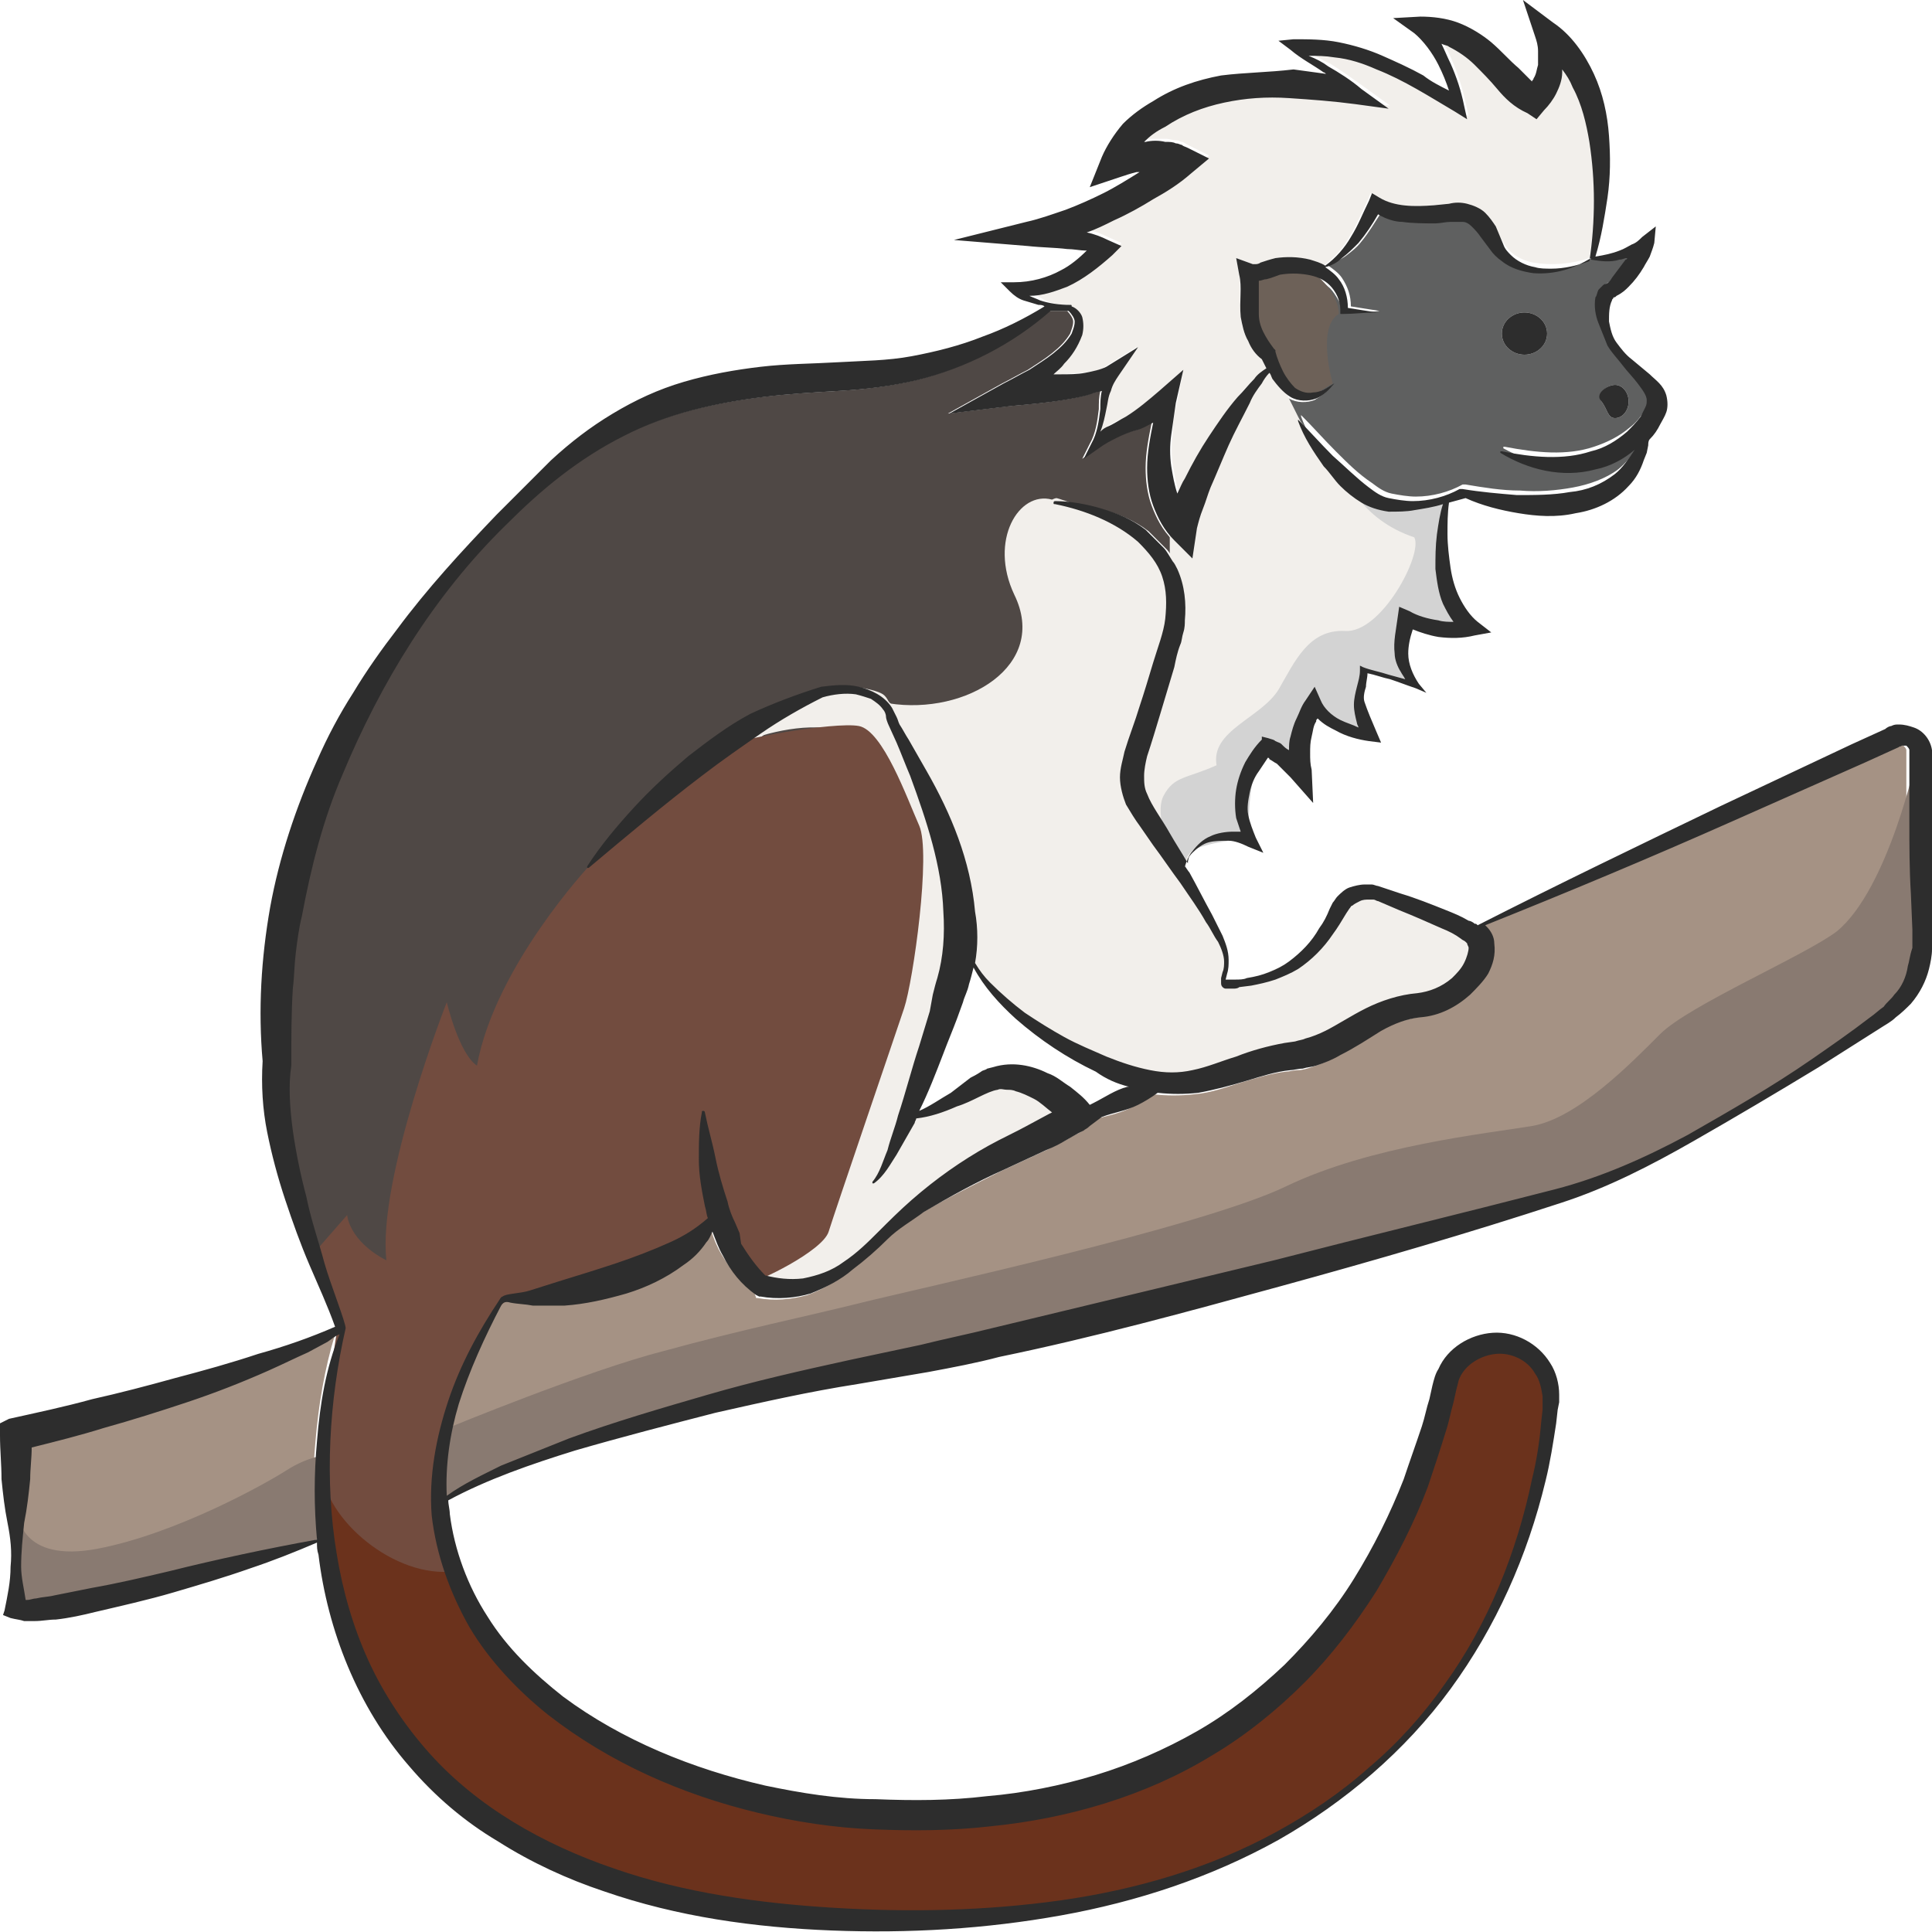 <?xml version="1.0" encoding="utf-8"?>
<!-- Generator: Adobe Illustrator 23.0.0, SVG Export Plug-In . SVG Version: 6.00 Build 0)  -->
<svg version="1.1" id="Layer_1" xmlns="http://www.w3.org/2000/svg" xmlns:xlink="http://www.w3.org/1999/xlink" x="0px" y="0px"
	 viewBox="0 0 128 128" style="enable-background:new 0 0 128 128;" xml:space="preserve">
<style type="text/css">
	.st0{fill:#4F4845;}
	.st1{fill:#A59284;}
	.st2{fill:#D3B48C;}
	.st3{fill:#F2EFEB;}
	.st4{fill:#5F6060;}
	.st5{fill:#2D2D2D;}
	.st6{fill:#6D6158;}
	.st7{fill:#6B321C;}
	.st8{fill:#724C3F;}
	.st9{fill:#897A71;}
	.st10{fill:#D3D3D3;}
</style>
<g>
	<path class="st0" d="M102.1,92.9l0,0.5l-0.1,0.9c-0.1,1.2-0.3,2.5-0.6,3.7c-1,4.8-2.9,9.6-5.8,13.6c-1.4,2-3.1,3.9-5,5.5
		c-1.9,1.7-4,3.1-6.2,4.3c-4.4,2.4-9.3,3.8-14.2,4.5c-5,0.7-10,0.8-15,0.5c-5-0.3-10-1-14.6-2.6c-4.7-1.6-9.1-4.1-12.3-7.7
		c-1.6-1.8-3-3.9-4-6.1c-1-2.2-1.7-4.6-2.1-7.1c-0.8-4.8-0.5-10.1,0.6-14.9c0-0.4-1-2.9-1.4-4.3c-0.4-1.5-0.9-2.9-1.2-4.4
		c-0.4-1.5-0.7-3-0.9-4.4c-0.2-1.5-0.3-3-0.1-4.3l0-0.1v-0.1c0-1.6,0-3.3,0.1-4.9c0.1-0.8,0.1-1.6,0.2-2.4c0.1-0.8,0.2-1.6,0.4-2.4
		c0.6-3.2,1.4-6.4,2.7-9.4c2.5-6,6-11.8,10.8-16.5c1.2-1.2,2.4-2.3,3.7-3.3c1.3-1,2.7-1.9,4.1-2.6c2.9-1.5,6.1-2.2,9.3-2.6
		c1.6-0.2,3.3-0.3,5-0.4c1.7-0.1,3.4-0.3,5.1-0.7c3.3-0.8,6.4-2.4,8.9-4.6c0.4,0,0.8,0,1.2,0c0.2,0.2,0.4,0.5,0.4,0.7
		c0,0.3-0.1,0.5-0.2,0.8c-0.3,0.5-0.7,0.9-1.2,1.3c-0.5,0.4-1,0.7-1.6,1.1c-0.6,0.3-1.1,0.6-1.7,0.9l-3.6,2l4.1-0.5
		c1.1-0.1,2.3-0.2,3.5-0.4c0.6-0.1,1.2-0.2,1.8-0.4c0.2-0.1,0.4-0.1,0.7-0.2c-0.1,0.4-0.1,0.8-0.1,1.2c-0.1,0.8-0.2,1.6-0.6,2.3
		l-0.5,1l1-0.7c0.4-0.3,0.8-0.5,1.2-0.7c0.4-0.2,0.9-0.4,1.3-0.5c0.4-0.1,0.7-0.3,1.1-0.5c-0.2,1-0.4,2-0.4,3c0,0.8,0.1,1.7,0.4,2.5
		c0.3,0.8,0.7,1.6,1.4,2.3l0.2,0.2c0,0.4,0,0.9,0,1.3c-0.2-0.3-0.4-0.7-0.6-0.9c-0.4-0.4-0.8-0.8-1.2-1.2c-0.9-0.7-1.9-1.1-2.9-1.4
		c-1-0.3-2.1-0.5-3.1-0.5c0,0-0.1,0-0.1,0.1c0,0.1,0,0.1,0.1,0.1h0c2,0.4,4,1.2,5.5,2.5c0.7,0.7,1.3,1.4,1.6,2.3
		c0.3,0.9,0.3,1.8,0.2,2.8c-0.1,0.9-0.5,1.9-0.8,2.9c-0.3,1-0.6,2-0.9,2.9c-0.3,1-0.7,2-1,3c-0.1,0.5-0.3,1.1-0.3,1.7
		c0,0.6,0.2,1.3,0.4,1.8c0.3,0.5,0.6,1,0.9,1.4l0.9,1.3c0.6,0.8,1.2,1.7,1.8,2.5c0.6,0.9,1.2,1.7,1.7,2.6c0.3,0.4,0.5,0.9,0.8,1.3
		c0.2,0.4,0.4,0.9,0.4,1.3c0,0.2,0,0.5-0.1,0.7l-0.1,0.4c0,0.1,0,0.1,0,0.3c0,0.1,0,0.2,0.1,0.3c0.1,0.1,0.2,0.1,0.2,0.1
		c0.2,0,0.4,0,0.5,0c0.1,0,0.3,0,0.4-0.1l0.8-0.1c0.5-0.1,1-0.2,1.6-0.4c0.5-0.2,1-0.4,1.5-0.7c0.9-0.6,1.7-1.4,2.3-2.3
		c0.3-0.4,0.6-0.9,0.9-1.4l0.2-0.3c0.1-0.1,0.1-0.2,0.2-0.2c0.1-0.1,0.3-0.2,0.5-0.3c0.2-0.1,0.4-0.1,0.6-0.1c0.1,0,0.2,0,0.3,0
		c0.1,0,0.2,0.1,0.3,0.1l1.4,0.6c1,0.4,1.9,0.8,2.8,1.2c0.5,0.2,0.9,0.4,1.3,0.7c0.1,0.1,0.2,0.1,0.3,0.2c0.1,0.1,0.1,0.1,0.1,0.1
		c0,0.1,0.1,0.2,0.1,0.3c0,0.2-0.1,0.6-0.3,1c-0.2,0.4-0.5,0.7-0.8,1c-0.7,0.6-1.5,0.9-2.3,1c-1.2,0.1-2.4,0.5-3.4,1
		c-1,0.5-1.9,1.1-2.7,1.5c-0.4,0.2-0.9,0.4-1.3,0.5c-0.2,0.1-0.4,0.1-0.7,0.2l-0.7,0.1c-1.1,0.2-2.2,0.5-3.2,0.9
		c-1,0.3-1.9,0.7-2.9,0.9c-0.9,0.2-1.8,0.2-2.8,0c-1-0.2-1.9-0.5-2.9-0.9c-0.9-0.4-1.9-0.8-2.8-1.3c-0.9-0.5-1.7-1-2.6-1.6
		c-0.8-0.6-1.6-1.3-2.3-2c-0.4-0.4-0.7-0.8-1-1.3c0.2-1.1,0.2-2.3,0-3.4c-0.3-3.4-1.6-6.5-3.2-9.3c-0.4-0.7-0.8-1.4-1.2-2.1
		c-0.2-0.3-0.4-0.7-0.6-1c-0.1-0.2-0.1-0.3-0.2-0.5c-0.1-0.2-0.2-0.4-0.3-0.6c-0.5-0.8-1.4-1.2-2.2-1.4c-0.8-0.2-1.7-0.1-2.5,0h0
		l0,0c-1.6,0.5-3.2,1.1-4.7,1.8c-1.5,0.8-2.8,1.8-4.1,2.8c-1.3,1.1-2.5,2.2-3.6,3.4c-1.1,1.2-2.2,2.5-3.1,3.9c0,0,0,0.1,0,0.1
		c0,0,0.1,0,0.1,0c2.5-2.1,5-4.2,7.5-6.1c1.3-1,2.6-1.9,3.9-2.8c1.3-0.9,2.7-1.7,4.1-2.4c0.7-0.2,1.5-0.3,2.2-0.2
		c0.4,0.1,0.7,0.2,1,0.3c0.3,0.2,0.6,0.4,0.8,0.7c0.1,0.1,0.2,0.3,0.2,0.5c0,0.1,0.1,0.4,0.2,0.6l0.5,1.1c0.3,0.7,0.6,1.5,0.9,2.2
		c1.1,3,2.1,6,2.2,9c0.1,1.5,0,3-0.4,4.4c-0.1,0.3-0.2,0.7-0.3,1.1L61.6,67l-0.7,2.3c-0.5,1.5-0.9,3.1-1.4,4.6
		c-0.2,0.8-0.5,1.5-0.7,2.3c-0.3,0.7-0.5,1.5-1,2.1l0,0c0,0,0,0.1,0,0.1c0,0,0.1,0,0.1,0c0.7-0.5,1.1-1.3,1.5-1.9
		c0.4-0.7,0.8-1.4,1.2-2.1c0-0.1,0.1-0.2,0.1-0.3c0.9-0.1,1.8-0.4,2.7-0.8c1-0.3,2-1,2.7-1.1c0.2-0.1,0.4,0,0.6,0
		c0.2,0,0.4,0,0.6,0.1c0.4,0.1,0.8,0.3,1.2,0.5c0.4,0.2,0.8,0.6,1.2,0.9l-0.2,0.1l-1.3,0.7c-0.9,0.5-1.8,0.9-2.7,1.4
		c-1.8,1-3.5,2.2-5.1,3.6c-0.8,0.7-1.5,1.4-2.2,2.1c-0.7,0.7-1.4,1.4-2.3,2c-0.8,0.6-1.7,0.9-2.7,1.1c-0.9,0.1-1.7,0-2.5-0.2
		c-0.6-0.6-1.1-1.3-1.6-2.1L49,81.7L48.7,81c-0.2-0.4-0.4-0.9-0.5-1.4c-0.3-0.9-0.6-1.9-0.8-2.9c-0.2-1-0.5-2-0.7-3v0
		c0,0,0-0.1-0.1-0.1c-0.1,0-0.1,0-0.1,0.1c-0.2,1-0.2,2.1-0.2,3.1c0,1.1,0.2,2.1,0.4,3.1c0.1,0.3,0.1,0.6,0.2,0.8
		c-0.8,0.7-1.6,1.2-2.5,1.6c-1.1,0.5-2.4,1-3.6,1.4c-1.2,0.4-2.5,0.8-3.8,1.2l-1.9,0.6c-0.6,0.2-1.6,0.2-1.8,0.4
		c-0.1,0-0.2,0.2-0.2,0.2c-1.4,2.1-2.6,4.3-3.4,6.7c-0.8,2.4-1.3,5-1.1,7.6c0.2,2.6,1,5.1,2.4,7.3c1.3,2.2,3.2,4.2,5.2,5.8
		c4.1,3.2,8.9,5.3,13.9,6.5c2.5,0.6,5.1,1,7.7,1.1c2.5,0.1,5.1,0.1,7.7-0.2c5.1-0.5,10.3-2,14.7-4.7c2.2-1.3,4.3-3,6.1-4.8
		c1.8-1.8,3.4-3.9,4.8-6.1c1.3-2.2,2.5-4.5,3.4-6.9c0.4-1.2,0.8-2.4,1.2-3.7c0.2-0.6,0.3-1.2,0.5-1.9l0.2-0.9
		c0.1-0.3,0.1-0.5,0.2-0.7c0.4-0.9,1.4-1.5,2.4-1.6c1-0.1,2.1,0.4,2.6,1.3c0.3,0.4,0.4,0.9,0.5,1.5
		C102.1,92.6,102.1,92.7,102.1,92.9z"/>
	<path class="st1" d="M91.2,68.4c-0.8,0.5-1.7,1.1-2.7,1.6c-0.5,0.3-1,0.5-1.6,0.7c-0.3,0.1-0.6,0.2-0.9,0.2c-0.3,0-0.6,0.1-0.8,0.1
		c-0.9,0.1-1.9,0.4-2.9,0.7c-1,0.3-2,0.7-3.2,0.8c-0.9,0.1-1.8,0.1-2.7,0c-0.4,0.3-0.8,0.6-1.3,0.8c-0.7,0.4-1.6,0.6-2.4,0.8
		L72,74.7c-0.2,0.2-0.3,0.2-0.4,0.3l-0.4,0.2l-0.7,0.4c-0.5,0.2-0.9,0.5-1.4,0.7l-2.8,1.3c-1.8,0.9-3.6,1.8-5.3,2.8
		c-0.8,0.5-1.7,1.1-2.4,1.8c-0.8,0.7-1.5,1.4-2.3,2c-0.8,0.6-1.7,1.2-2.8,1.6c-1.1,0.3-2.2,0.4-3.3,0.2l-0.1,0L50,85.7
		c-0.9-0.7-1.6-1.6-2.2-2.6c-0.3-0.5-0.5-1-0.7-1.6c-0.1,0.2-0.3,0.5-0.4,0.7c-0.4,0.6-1,1.1-1.5,1.5c-1.1,0.9-2.4,1.5-3.8,1.9
		c-1.3,0.4-2.7,0.7-4.1,0.8c-0.7,0.1-1.4,0.1-2.1,0c-0.5,0-1-0.1-1.5-0.2c-0.2,0-0.5,0-0.6,0.2c-1.2,2.1-2.2,4.2-2.8,6.5
		c-0.6,2-0.9,4.1-0.8,6.1c1.2-0.7,2.4-1.4,3.6-2c1.5-0.7,3-1.3,4.5-1.9c3-1.1,6.1-2.1,9.2-2.9c3.1-0.9,6.2-1.6,9.4-2.3l4.7-1
		c1.6-0.3,3.1-0.7,4.7-1.1l18.7-4.5c6.2-1.6,12.4-3.1,18.6-4.7c3-0.8,6-2.1,8.8-3.6c2.8-1.5,5.6-3.2,8.2-5c1.3-0.9,2.6-1.8,3.9-2.8
		c0.3-0.2,0.7-0.5,0.9-0.7c0.3-0.2,0.5-0.5,0.8-0.8c0.4-0.6,0.7-1.2,0.9-1.9c0.1-0.3,0.1-0.7,0.1-1.1l0-1.2l-0.1-2.4
		c0-1.6-0.1-3.2-0.1-4.8l0-4.6c0-0.1-0.1-0.2-0.2-0.3c-0.1,0-0.1,0-0.2,0c0,0-0.1,0-0.1,0c0,0,0,0-0.2,0.1l-2.2,1l-8.8,3.9
		c-5.4,2.4-10.9,4.6-16.4,6.9c0,0,0,0,0.1,0.1c0.3,0.3,0.5,0.7,0.5,1.1c0.1,0.8-0.2,1.4-0.4,2c-0.3,0.6-0.7,1-1.2,1.4
		c-0.9,0.8-2.1,1.4-3.3,1.5C92.8,67.6,92,67.9,91.2,68.4z"/>
	<path class="st2" d="M106.8,19.7C106.8,19.7,106.8,19.7,106.8,19.7C106.8,19.7,106.8,19.7,106.8,19.7
		C106.8,19.7,106.8,19.7,106.8,19.7z"/>
	<path class="st3" d="M70.8,20.2C70.9,20.2,70.9,20.2,70.8,20.2C70.9,20.3,70.9,20.3,70.8,20.2c0.4,0.2,0.6,0.5,0.8,0.8
		c0.2,0.4,0.1,0.8,0,1.2c-0.2,0.8-0.7,1.3-1.2,1.9c-0.2,0.2-0.5,0.5-0.7,0.7c0.1,0,0.3,0,0.4,0c0.6,0,1.1-0.1,1.7-0.1
		c0.5-0.1,1-0.1,1.4-0.4l2.1-1.3l-1.3,1.9c-0.2,0.3-0.4,0.6-0.5,1c-0.1,0.4-0.2,0.8-0.3,1.2c-0.1,0.5-0.2,1-0.3,1.5
		c0.1-0.1,0.3-0.2,0.4-0.3c0.4-0.3,0.9-0.5,1.3-0.7c0.8-0.5,1.5-1,2.2-1.7l1.6-1.4L78,26.6c-0.2,0.7-0.3,1.4-0.3,2.1
		c-0.1,0.7-0.1,1.4,0,2.1c0.1,0.6,0.2,1.2,0.4,1.8c0.1-0.3,0.3-0.6,0.4-0.9c0.5-1,1-1.9,1.6-2.8c0.6-0.9,1.2-1.8,1.9-2.6
		c0.3-0.4,0.7-0.8,1.1-1.2c0.3-0.2,0.5-0.5,0.8-0.7c-0.1-0.2-0.2-0.4-0.3-0.6c-0.3-0.4-0.6-0.8-0.9-1.2c-0.3-0.5-0.4-1-0.5-1.6
		c-0.1-1.1,0-2.1-0.1-2.8l-0.2-1.1l1.1,0.4c0.1,0,0.1,0,0.2,0c0.1,0,0.2,0,0.3-0.1c0.3-0.1,0.7-0.2,1-0.3c0.8-0.1,1.5-0.1,2.2,0.1
		c0.3,0.1,0.7,0.2,1,0.4c0.7-0.5,1.3-1.2,1.7-1.9c0.5-0.8,0.8-1.6,1.2-2.4l0.2-0.5l0.5,0.3c1.1,0.6,2.3,0.6,3.6,0.5l1-0.1
		c0.4,0,0.8,0,1.2,0c0.4,0.1,0.9,0.3,1.2,0.6c0.3,0.3,0.5,0.6,0.7,0.9l0.5,0.9c0.2,0.3,0.3,0.5,0.5,0.7c0.4,0.4,1,0.7,1.6,0.8
		c1.2,0.2,2.5,0.1,3.7-0.3c0,0,0,0,0,0l0,0c0.2-1.3,0.3-2.7,0.3-4c0-1.3-0.1-2.6-0.3-3.9c-0.2-1.3-0.5-2.5-1.1-3.6
		c-0.2-0.4-0.4-0.8-0.7-1.2c0,0.1,0,0.1,0,0.2c-0.1,0.5-0.2,0.9-0.4,1.4c-0.2,0.4-0.5,0.8-0.8,1.1l-0.5,0.5l-0.6-0.3
		c-0.8-0.5-1.4-1.1-2-1.6c-0.5-0.6-1-1.1-1.5-1.6c-0.5-0.5-1.1-0.9-1.7-1.2c-0.2-0.1-0.3-0.1-0.5-0.2C95.8,3.1,96,3.5,96.2,4
		c0.4,0.9,0.7,1.9,0.9,2.8l0.2,0.9l-0.8-0.5c-1.7-1.1-3.4-2.1-5.2-2.8c-0.9-0.4-1.8-0.6-2.8-0.8c-0.6-0.1-1.1-0.1-1.7-0.1
		c0.4,0.2,0.8,0.5,1.3,0.7c0.8,0.5,1.5,1,2.2,1.5l1.8,1.3l-2.2-0.3c-1.5-0.2-2.9-0.3-4.4-0.4c-1.5,0-2.9,0.1-4.3,0.3
		c-1.4,0.3-2.7,0.8-3.9,1.6c-0.5,0.3-1,0.7-1.4,1c0,0,0,0,0.1,0c0.4,0,0.9,0,1.3,0c0.2,0,0.4,0.1,0.7,0.1c0.1,0,0.2,0.1,0.3,0.1
		c0.1,0,0.2,0.1,0.4,0.2l1.4,0.7l-1.2,1c-0.8,0.6-1.6,1.2-2.5,1.7c-0.8,0.5-1.7,1-2.6,1.4c-0.6,0.3-1.2,0.5-1.8,0.8c0,0,0,0,0,0
		c0.5,0.1,1,0.3,1.4,0.5l0.9,0.4l-0.6,0.6c-0.9,0.9-1.8,1.6-3,2.1c-0.8,0.4-1.6,0.6-2.5,0.6c0.2,0.1,0.5,0.2,0.7,0.3
		C69.5,20.1,70.2,20.2,70.8,20.2L70.8,20.2z"/>
	<path class="st1" d="M1.7,106c0.2,0,0.4,0,0.6-0.1c0.4-0.1,0.8-0.1,1.2-0.2l2.5-0.5c1.7-0.4,3.4-0.8,5.1-1.1
		c3.3-0.7,6.5-1.5,9.8-2.1c-0.2-2.2-0.2-4.4,0-6.5c0.2-2.4,0.6-4.8,1.3-7.1c-0.3,0.2-0.5,0.4-0.8,0.5l-1.3,0.7
		c-0.9,0.4-1.7,0.9-2.6,1.2c-1.8,0.8-3.5,1.5-5.4,2.1c-1.8,0.6-3.6,1.2-5.5,1.7c-1.6,0.4-3.2,0.9-4.8,1.3c0,0.7-0.1,1.4-0.1,2.1
		c-0.1,1-0.2,1.9-0.4,2.9c-0.2,1-0.3,1.9-0.2,2.9C1.3,104.5,1.4,105.2,1.7,106C1.6,106,1.6,106,1.7,106z"/>
	<path class="st4" d="M108.7,25.3c-0.3-0.4-0.7-0.8-1-1.2c-0.3-0.4-0.7-0.8-1-1.3c-0.3-0.5-0.5-1-0.6-1.5c-0.2-0.5-0.2-1.1-0.2-1.7
		c0-0.2,0.1-0.3,0.2-0.5c0.1-0.1,0.1-0.2,0.3-0.3c0.1,0,0.1-0.1,0.2-0.1c0,0,0,0,0,0v0c0.1-0.1,0.3-0.2,0.4-0.4
		c0.3-0.4,0.6-0.8,0.9-1.2c0,0,0-0.1,0.1-0.1c-0.2,0.1-0.3,0.1-0.5,0.1c-0.7,0.1-1.3,0.1-1.9,0h0c0,0,0,0,0-0.1
		c-1.1,0.7-2.4,1.1-3.8,1c-0.7-0.1-1.5-0.3-2.1-0.8c-0.3-0.2-0.6-0.6-0.8-0.8l-0.6-0.8c-0.2-0.3-0.4-0.5-0.6-0.7
		c-0.2-0.2-0.4-0.2-0.6-0.3c-0.2,0-0.5,0-0.8,0c-0.3,0-0.7,0.1-1,0.1c-0.7,0-1.4,0.1-2.2-0.1c-0.6-0.1-1.1-0.3-1.6-0.5
		c-0.4,0.6-0.8,1.3-1.3,1.9c-0.3,0.4-0.7,0.7-1.1,1c-0.3,0.2-0.7,0.4-1.1,0.6c0.3,0.2,0.7,0.5,0.9,0.8c0.4,0.6,0.6,1.2,0.6,1.9
		c0.6,0.1,1.3,0.2,1.9,0.3c-0.7,0.1-1.5,0.1-2.2,0.1l-0.2,0l0-0.3C88.7,20,88.4,19.3,88,19c-0.4-0.4-0.9-0.6-1.5-0.7
		c-0.6-0.1-1.2-0.1-1.8,0c-0.3,0.1-0.6,0.2-0.9,0.3c-0.1,0-0.3,0.1-0.5,0.1c0,0.3,0,0.5,0,0.8c0,0.5,0,0.9,0,1.4
		c0.1,0.4,0.1,0.8,0.3,1.2c0.2,0.4,0.4,0.7,0.7,1.1l0.1,0.1l0,0.1c0.1,0.5,0.3,0.9,0.5,1.3c0.2,0.4,0.5,0.8,0.8,1.1
		c0.3,0.3,0.8,0.4,1.2,0.3c0.5-0.1,0.9-0.3,1.4-0.6c-0.3,0.4-0.7,0.7-1.2,1c-0.5,0.2-1.2,0.2-1.7-0.1c0,0,0,0,0,0
		c-0.5-0.3-0.9-0.7-1.2-1.2c-0.1-0.1-0.1-0.2-0.2-0.4c0,0,0,0,0,0c-0.2,0.2-0.3,0.5-0.5,0.7c-0.3,0.4-0.5,0.9-0.8,1.3
		c-0.5,0.9-0.9,1.8-1.4,2.8c-0.4,0.9-0.8,1.9-1.2,2.8c-0.2,0.5-0.4,0.9-0.5,1.4c-0.2,0.5-0.3,0.9-0.4,1.3L79,37l-1.3-1.3
		c0,0.4,0,0.9,0,1.3c0.1,0.2,0.2,0.4,0.3,0.5c0.4,1.1,0.6,2.3,0.5,3.4c0,0.3-0.1,0.6-0.1,0.8c-0.1,0.3-0.1,0.6-0.2,0.8
		c-0.1,0.5-0.2,1-0.4,1.5c-0.3,1-0.6,2-0.9,3c-0.3,1-0.7,2-0.9,2.9c-0.1,0.5-0.2,0.9-0.2,1.3c0,0.4,0,0.8,0.2,1.2
		c0.3,0.8,1,1.7,1.5,2.6c0.4,0.7,0.8,1.3,1.2,2c0.1-0.3,0.2-0.6,0.3-0.8c0.3-0.4,0.7-0.8,1.2-1c0.5-0.2,1-0.3,1.5-0.3
		c0.2,0,0.4,0,0.5,0c-0.1-0.3-0.2-0.6-0.3-0.9c-0.1-0.6-0.2-1.3,0-1.9c0.1-0.6,0.3-1.2,0.6-1.8c0.3-0.6,0.7-1,1.1-1.5l0.2-0.3
		l0.4,0.1c0.2,0.1,0.3,0.1,0.5,0.2c0.1,0.1,0.2,0.1,0.4,0.2c0.2,0.1,0.3,0.2,0.5,0.4c0-0.3,0.1-0.6,0.1-0.9c0.1-0.4,0.2-0.8,0.4-1.2
		c0.2-0.4,0.3-0.8,0.6-1.2l0.6-0.9l0.4,0.9c0.2,0.5,0.7,0.9,1.3,1.3c0.4,0.2,0.8,0.4,1.2,0.5c0-0.1-0.1-0.2-0.1-0.3
		c-0.1-0.4-0.2-0.7-0.2-1.2c0-0.4,0.1-0.8,0.2-1.2c0.1-0.4,0.1-0.7,0.2-1.1l0-0.3l0.2,0.1c0.6,0.2,1.1,0.3,1.7,0.5
		c0.4,0.1,0.7,0.2,1.1,0.3c-0.1-0.2-0.2-0.3-0.3-0.5c-0.2-0.4-0.3-0.8-0.4-1.2c-0.1-0.9,0.1-1.7,0.2-2.4l0.1-0.7l0.7,0.3
		c0.6,0.3,1.3,0.5,1.9,0.6c0.3,0,0.6,0.1,1,0.1c-0.3-0.4-0.5-0.8-0.7-1.2c-0.3-0.8-0.5-1.6-0.5-2.3c-0.1-0.8,0-1.6,0.1-2.3
		c0.1-0.7,0.2-1.3,0.4-2c-0.6,0.2-1.3,0.3-1.9,0.4c-0.6,0.1-1.2,0.1-1.7,0.1c-0.6,0-1.3-0.3-1.8-0.6c-0.5-0.3-1-0.7-1.4-1.1
		c-0.4-0.4-0.8-0.9-1.1-1.3c-0.7-0.9-1.3-1.9-1.7-3v0c0,0,0-0.1,0-0.1c0,0,0,0,0,0c0,0,0,0,0,0c0.8,0.8,1.5,1.6,2.3,2.4
		c0.8,0.8,1.5,1.5,2.4,2.1c0.4,0.3,0.8,0.6,1.3,0.7c0.5,0.1,1.1,0.2,1.6,0.2c1.1,0,2.2-0.3,3.1-0.8l0.1,0l0.1,0
		c1.2,0.2,2.4,0.4,3.6,0.4c1.2,0.1,2.4,0,3.5-0.2c1.1-0.2,2.2-0.6,3-1.2c0.5-0.4,1-1,1.3-1.6c-0.7,0.6-1.7,1.1-2.6,1.3
		c-2.2,0.5-4.5-0.1-6.3-1.1c0,0,0-0.1,0-0.1c0,0,0,0,0.1,0c2.1,0.4,4.1,0.6,5.9,0c0.9-0.3,1.7-0.7,2.4-1.3c0.4-0.3,0.7-0.7,0.9-1
		c0.1-0.2,0.2-0.4,0.3-0.6c0.1-0.2,0.1-0.3,0.1-0.5C109.3,26.1,109,25.7,108.7,25.3z M101,23.5c-0.8,0-1.5-0.6-1.5-1.4
		c0-0.8,0.7-1.4,1.5-1.4c0.8,0,1.5,0.6,1.5,1.4C102.5,22.9,101.8,23.5,101,23.5z M107,27.7c-0.5,0-0.5-0.6-0.9-1.1
		c-0.4-0.5,0.4-1.1,0.9-1.1c0.5,0,0.9,0.5,0.9,1.1C107.9,27.2,107.5,27.7,107,27.7z"/>
	<path class="st5" d="M107,27.7c0.5,0,0.9-0.5,0.9-1.1c0-0.6-0.4-1.1-0.9-1.1c-0.5,0-1.4,0.6-0.9,1.1
		C106.5,27.1,106.5,27.7,107,27.7z"/>
	<path class="st3" d="M93.4,41.1c-1.1,0.9,0.1,4.1,0.1,4.1s-1.8-0.5-3.2-0.7c-0.5,0.7,0,3.2,0,4.1c-0.5,0.1-2.4-0.7-3.4-1.7
		c-0.4,0.4-0.7,4.1-0.7,4.1s-0.6-0.4-2.4-1.4c-3,1.6-0.9,6.2-0.9,6.2s-1.9-0.6-3.1,0c-1.2,0.6-1.2,1.5-1.5,2.1
		c-0.8-0.7-3.9-5.7-3.2-7.4c0.7-1.8,2.1-10.7,2.3-11.6c0.1-0.4,0.1-1.1,0.1-1.8c0-0.5,0-0.9,0-1.3c0-0.6,0-1,0-1s2-3.1,2.6-4.6
		c0.5-1.2,2.9-4.4,3.7-5.5c0,0,0,0,0,0v0c0.2-0.2,0.2-0.3,0.3-0.3c0.2,0,0.8,1.1,0.8,1.1s0.2,0.3,0.4,0.7c0.2,0.4,0.5,1,0.7,1.4
		c0.1,0.2,0.2,0.4,0.3,0.5c0.2,0.3,2.8,3.6,4.1,4.7c1.4,1.1,4.5,0.3,5.2,0.1c-0.5,3.4,0.4,7.3,1.5,8.5C96.9,41.6,95,41.5,93.4,41.1z
		"/>
	<path class="st5" d="M101,23.5c0.8,0,1.5-0.6,1.5-1.4s-0.7-1.4-1.5-1.4c-0.8,0-1.5,0.6-1.5,1.4S100.2,23.5,101,23.5z"/>
	<path class="st3" d="M69.7,33.1c-2.2-0.6-4.2,2.7-2.5,6.3c2.3,4.7-3.2,8-8.3,7.2c1.1,2,4.9,10.5,4.6,13c-0.3,2.5,0.6,4,0.6,4
		s4.3,6,10.1,7.3c5.8,1.3,14.7-2.7,15.4-3.1c0.7-0.4,5.1-1.4,6.4-2c1.3-0.6,3.2-3.9,1.2-4.5c-2.1-0.6-6-2.7-7.3-2.3
		c-1.2,0.4-1.6,3.3-3,4c-1.4,0.7-4.8,2.5-5.9,2.3c0.3-0.4,0.5-1.5,0.3-1.9s-1.1-3.4-2-4.3c-0.8-0.9-4.2-5.7-4.2-7.9
		c-0.1-2.2,2.9-8.6,2.6-10.7c-0.3-2.1-1.1-4.9-2.9-5.7c-1.8-0.8-4.7-1.8-4.8-1.8S69.7,33.1,69.7,33.1z"/>
	<path class="st6" d="M88.3,25.4c0,0-1.1-3.7,0.4-4.6c0-1.5-2-3.5-3.3-3.2s-2.7,0.7-2.7,0.7s0.1,4.4,1.1,4.9c0.3,0.8,0.7,3,2.1,3.1
		c1.4,0,1.5-0.3,1.6-0.4S88.3,25.4,88.3,25.4z"/>
	<path class="st3" d="M48.1,49.6c0,0,8.8-4.2,10.7,1.9c1.9,6.1,1.3,10.8,0.1,13.4c-1.2,2.6-3.3,11.9-3.8,13.4s-2.6,5.8-5.4,4.8
		c-0.3,1.3,0.7,2.3,1.8,2.2s3.3-0.7,4.3-1.5s5.7-4.8,7.3-5.5c1.6-0.7,8.5-4.7,8.4-4.7c-0.1,0-3.6-3-5.1-2.6
		c-1.5,0.4-4.5,2.5-4.9,2.5c-0.4,0-1.7,1.1-1.7,1.1s2.3-5.1,2.3-5.2s2.1-6.6,1.3-9.8c-0.8-3.2-2.2-8.7-3.2-10.2
		c-1-1.5-1.1-3-1.7-3.4s-3.3-0.9-4.8-0.2S48.1,49.6,48.1,49.6z"/>
	<path class="st7" d="M21.3,97.3c0,0,0,13.7,6.1,19.2s15.5,10.2,23.1,10.4c7.6,0.3,16.8,0.3,23.3-1.1c6.5-1.4,13.1-4.6,17.9-9.2
		c1.5-1.3,6.5-7,8.4-12.6c1.5-3.4,2.9-11,2.5-11.9c-0.5-0.9-2.2-5.3-6.6-1c-1.3,2.7-5.8,14.6-7.9,17c-2.2,2.4-13.1,11.1-21.8,12
		s-20.7-1.5-27.5-6c-6.8-4.5-8.6-8.9-9-10.4s-0.6-6.7-0.6-6.7L21.3,97.3z"/>
	<path class="st8" d="M39.1,57.3c0,0-6.3,6.7-7.5,13.3c-1.2-0.8-2-4.2-2-4.2s-4.6,11.7-4,17.1c-2.5-1.3-2.6-3-2.6-3l-2.1,2.4
		l1.5,4.8c0,0-1.2,7.4-1.1,9.6c0.2,3.4,4.9,7.3,8.8,6.8c-1.8-6.2-0.9-9.7,0.1-11.5c1-1.8,2.2-5.6,3.3-6.4c1.7,0,10.6-1.4,14.1-5.4
		c0.5,2.3,1.9,4,2.2,4.1s4.7-2,5.1-3.3c0.4-1.3,4.4-13,5-14.8c0.6-1.8,1.8-10.3,1-12.1c-0.8-1.8-2.4-6.3-4-6.6
		c-1.6-0.3-8.4,0.9-8.9,1.4S39.1,57.3,39.1,57.3z"/>
	<path class="st9" d="M1.2,100.3c0,0,0.1,3.3,5.3,2.3c5.2-1,11.1-4.3,12.5-5.2c1.4-0.9,2.6-1,2.6-1L21,102c0,0-14.6,5.1-17.9,4.7
		S1,104.9,1,104.9L1.2,100.3z"/>
	<path class="st9" d="M29.7,94.6c0,0,9.2-3.8,14.3-5.1c5.1-1.4,9.5-2.3,13.1-3.2s22.5-5,28.1-7.7c5.6-2.7,13.3-3.5,16.3-4
		s6.6-4.2,8.5-6.1s9.6-5.2,11.7-6.8c3.4-2.8,5.3-11.5,5.3-11.7s0.8,13.9-0.4,15.3c-1.2,1.4-10.5,8-12.7,9c-2.2,0.9-11,6.1-17.6,7.1
		c-6.6,1.1-32.3,8.4-37.8,9C53,91,42.8,94,40.5,94.8s-9.2,3.1-11.3,4.8C29.2,97.9,29.7,94.6,29.7,94.6z"/>
	<path class="st10" d="M89.1,31.5c0,0,1,2.9,4.6,4.1c0.6,1.1-2.2,6.4-4.6,6.2c-2.4-0.1-3.3,2-4.4,3.9c-1.2,1.9-4.5,2.7-4.1,5
		c-2,0.9-2.8,0.7-3.5,2c-0.7,1.3,0.6,4,0.6,4.3s1,1,1,0.9s-0.7-1.3,0.9-1.8c1.5-0.5,3.3-0.5,3.2-0.5s-0.3-5.3,1.4-6
		c2.2,1.7,1.9,0.9,1.9,0.9s0.6-3.5,1-3.9c0.7,0.9,3.7,2,3.7,2s-1-3-0.3-4c1.2,0.2,3.2,0.8,3.2,0.8s-1-3.2-0.4-4.2
		c1.1,0.3,4,0.4,4,0.4s-1.9-4.9-1.7-5.9c0.2-1,0.3-2.5,0.2-2.5s-2.5,1.1-4,0.1S89.1,31.5,89.1,31.5z"/>
	<path class="st5" d="M128,50.4c0-0.2,0-0.3,0-0.7c-0.1-0.7-0.6-1.3-1.2-1.5c-0.3-0.1-0.6-0.2-1-0.2c-0.2,0-0.3,0-0.5,0.1
		c-0.1,0-0.3,0.1-0.4,0.2l-2.2,1l-8.7,4.1c-5.4,2.6-10.8,5.2-16.1,7.9c-0.1-0.1-0.1-0.1-0.2-0.1c-0.1-0.1-0.3-0.2-0.4-0.2
		c-0.5-0.3-1-0.5-1.5-0.7c-1-0.4-2-0.8-3-1.1l-1.5-0.5c-0.1,0-0.3-0.1-0.4-0.1c-0.2,0-0.3,0-0.5,0c-0.3,0-0.7,0.1-1,0.2
		c-0.3,0.1-0.6,0.4-0.8,0.6c-0.1,0.1-0.2,0.3-0.3,0.4l-0.2,0.4c-0.2,0.5-0.4,0.9-0.7,1.3c-0.5,0.9-1.2,1.6-2,2.2
		c-0.4,0.3-0.8,0.5-1.3,0.7c-0.5,0.2-0.9,0.3-1.5,0.4c-0.2,0.1-0.5,0.1-0.8,0.1c-0.1,0-0.2,0-0.4,0c-0.1,0-0.1,0-0.2,0l0.1-0.4
		c0.1-0.3,0.1-0.6,0.1-0.9c0-0.6-0.2-1.1-0.4-1.6l-0.7-1.4c-0.5-0.9-1-1.9-1.5-2.8c-0.1-0.1-0.2-0.3-0.3-0.4
		c0.1-0.3,0.2-0.6,0.5-0.9c0.3-0.3,0.7-0.6,1.1-0.7c0.4-0.1,0.9-0.1,1.3-0.1c0.4,0,0.9,0.2,1.3,0.4l1,0.4l-0.5-1
		c-0.2-0.5-0.4-1-0.5-1.5c-0.1-0.5,0-1,0.1-1.5c0.1-0.5,0.3-1,0.6-1.4c0.2-0.3,0.4-0.6,0.6-0.9c0,0,0.1,0,0.1,0.1
		c0.2,0.1,0.3,0.2,0.5,0.3c0.3,0.3,0.6,0.6,0.9,0.9l1.5,1.7L86.9,51c-0.1-0.4-0.1-0.7-0.1-1.1c0-0.4,0-0.7,0.1-1.1
		c0.1-0.4,0.1-0.7,0.3-1c0-0.1,0-0.1,0.1-0.2c0.4,0.4,0.8,0.6,1.2,0.8c0.7,0.4,1.5,0.6,2.2,0.7l0.8,0.1l-0.3-0.7
		c-0.3-0.7-0.6-1.4-0.8-2c-0.1-0.3,0-0.7,0.1-1c0-0.3,0.1-0.6,0.1-0.9c0.5,0.1,1,0.3,1.5,0.4c0.6,0.2,1.1,0.4,1.7,0.6l0.7,0.3
		L94,45.3c-0.4-0.6-0.7-1.3-0.7-2c0-0.5,0.1-1,0.3-1.6c0.5,0.2,1.1,0.4,1.7,0.5c0.8,0.1,1.6,0.1,2.4-0.1l1.1-0.2l-0.9-0.7
		c-0.5-0.4-0.9-1-1.2-1.6c-0.3-0.6-0.5-1.3-0.6-2c-0.1-0.7-0.2-1.5-0.2-2.2c0-0.7,0-1.4,0.1-2.1c0.4-0.1,0.7-0.2,1.1-0.3
		c1.1,0.5,2.3,0.8,3.5,1c1.2,0.2,2.5,0.3,3.8,0c1.3-0.2,2.6-0.8,3.5-1.8c0.5-0.5,0.8-1.1,1-1.7l0.2-0.5l0.1-0.5c0-0.1,0-0.3,0.1-0.4
		c0.3-0.3,0.5-0.6,0.7-1c0.1-0.2,0.3-0.5,0.4-0.8c0.1-0.3,0.1-0.7,0-1.1c-0.2-0.7-0.7-1-1.1-1.4l-1.2-1c-0.4-0.3-0.7-0.7-1-1.1
		c-0.3-0.4-0.4-0.9-0.5-1.4c0-0.5,0-1,0.2-1.4c0-0.1,0.1-0.1,0.1-0.2c0.1,0,0.1,0,0.2-0.1c0.4-0.2,0.6-0.4,0.8-0.6
		c0.4-0.4,0.7-0.8,1-1.3c0.1-0.2,0.3-0.5,0.4-0.7c0.1-0.3,0.2-0.5,0.3-0.9l0.1-1.1l-0.9,0.7c-0.2,0.2-0.4,0.4-0.7,0.5
		c-0.2,0.1-0.5,0.3-0.8,0.4c-0.5,0.2-1,0.3-1.6,0.4c0.4-1.3,0.6-2.6,0.8-3.9c0.2-1.4,0.2-2.7,0.1-4.1c-0.1-1.4-0.4-2.8-1-4.1
		c-0.6-1.3-1.5-2.6-2.7-3.4l-2-1.5l0.8,2.4c0.1,0.3,0.2,0.6,0.2,1c0,0.3,0,0.6,0,0.9c-0.1,0.3-0.1,0.6-0.3,0.9
		c0,0.1-0.1,0.1-0.1,0.2c-0.3-0.3-0.6-0.6-0.9-0.9C100,4,99.5,3.4,98.8,2.8c-0.6-0.5-1.4-1-2.2-1.3c-0.8-0.3-1.7-0.4-2.5-0.4
		l-1.8,0.1l1.4,1c0.6,0.5,1.2,1.3,1.6,2.1c0.3,0.6,0.5,1.1,0.7,1.7c-0.6-0.3-1.2-0.6-1.7-1c-0.9-0.5-1.8-0.9-2.7-1.3
		c-0.9-0.4-1.9-0.7-2.9-0.9c-1-0.2-2-0.2-3-0.2l-1,0.1l0.8,0.6c0.7,0.6,1.5,1,2.2,1.5c0.1,0,0.1,0.1,0.2,0.1
		c-0.7-0.1-1.5-0.2-2.2-0.3C84,4.8,82.5,4.8,80.9,5c-1.6,0.3-3.1,0.8-4.5,1.7c-0.7,0.4-1.4,0.9-2,1.5c-0.6,0.7-1.1,1.5-1.4,2.2
		l-0.8,2l2.1-0.7c0.3-0.1,0.6-0.2,1-0.3c0.1,0,0.1,0,0.2,0c-0.8,0.5-1.6,1-2.4,1.4c-0.8,0.4-1.7,0.8-2.5,1.1
		c-0.9,0.3-1.7,0.6-2.6,0.8l-4.8,1.2l4.9,0.4c0.9,0.1,1.8,0.1,2.6,0.2c0.4,0,0.9,0.1,1.2,0.1c0,0,0.1,0,0.1,0
		c-0.5,0.5-1.1,1-1.7,1.3c-0.9,0.5-2,0.8-3.1,0.8l-0.9,0l0.6,0.6c0.3,0.3,0.6,0.5,0.9,0.6c0.3,0.1,0.7,0.2,1,0.3
		c0.1,0,0.3,0,0.4,0.1c-1.3,0.8-2.7,1.5-4.1,2c-1.5,0.6-3.1,1-4.7,1.3c-1.6,0.3-3.2,0.3-4.9,0.4c-1.7,0.1-3.4,0.1-5.1,0.3
		c-1.7,0.2-3.4,0.5-5.1,1c-1.7,0.5-3.2,1.2-4.7,2.1c-1.5,0.9-2.8,1.9-4.1,3.1c-1.2,1.2-2.4,2.4-3.6,3.6c-2.3,2.4-4.6,4.9-6.6,7.6
		c-1,1.3-2,2.7-2.9,4.2c-0.9,1.4-1.7,2.9-2.4,4.5c-1.4,3.1-2.5,6.4-3.1,9.7c-0.6,3.4-0.8,6.8-0.5,10.2c-0.1,1.6,0,3.2,0.3,4.7
		c0.3,1.5,0.7,3,1.2,4.5c0.5,1.5,1,2.9,1.6,4.3c0.6,1.4,1.2,2.7,1.7,4.1c-1.6,0.7-3.3,1.3-5.1,1.8c-1.8,0.6-3.6,1.1-5.5,1.6
		c-1.8,0.5-3.7,1-5.5,1.4c-1.8,0.5-3.7,0.9-5.5,1.3L0,94.3l0,0.8c0,1,0.1,1.9,0.1,2.9c0.1,1,0.2,1.9,0.4,2.9c0.2,1,0.3,1.9,0.2,2.9
		c0,1-0.2,1.9-0.4,2.9L0.2,107l0.5,0.2c0.4,0.1,0.6,0.1,0.9,0.2c0.3,0,0.5,0,0.7,0c0.5,0,0.9-0.1,1.4-0.1c0.9-0.1,1.8-0.3,2.6-0.5
		c1.7-0.4,3.5-0.8,5.2-1.3c1.7-0.5,3.4-1,5.1-1.6c1.5-0.5,3-1.1,4.4-1.7c0,0.3,0,0.5,0.1,0.8c0.6,5,2.6,10.1,6,14
		c1.7,2,3.7,3.7,5.9,5c2.2,1.4,4.6,2.5,7,3.3c4.9,1.7,10,2.4,15.1,2.6c5.1,0.2,10.2-0.1,15.2-1c5-0.9,9.9-2.5,14.4-5
		c4.4-2.5,8.4-5.9,11.4-10c3-4.1,5.1-8.8,6.3-13.8c0.3-1.2,0.5-2.5,0.7-3.8l0.1-0.9l0.1-0.5c0-0.2,0-0.4,0-0.5
		c0-0.7-0.2-1.5-0.6-2.1c-0.8-1.3-2.3-2.1-3.8-2c-1.5,0.1-3,1-3.6,2.4c-0.2,0.3-0.3,0.7-0.4,1.1l-0.2,0.9c-0.2,0.6-0.3,1.2-0.5,1.8
		c-0.4,1.2-0.8,2.3-1.2,3.5c-0.9,2.3-2,4.5-3.3,6.6c-1.3,2.1-2.9,4-4.6,5.7c-1.8,1.7-3.7,3.2-5.8,4.4c-2.1,1.2-4.4,2.2-6.7,2.9
		c-2.3,0.7-4.8,1.2-7.2,1.4c-2.5,0.3-4.9,0.3-7.4,0.2c-2.5,0-4.9-0.4-7.3-0.9c-4.8-1.1-9.5-3-13.4-5.9c-1.9-1.5-3.7-3.2-5-5.3
		c-1.3-2-2.2-4.4-2.5-6.8c0-0.3-0.1-0.6-0.1-0.9c2.6-1.4,5.5-2.4,8.4-3.3c3.1-0.9,6.2-1.7,9.3-2.5c3.1-0.7,6.2-1.4,9.4-1.9l4.7-0.8
		c1.6-0.3,3.2-0.6,4.7-1c6.3-1.3,12.5-3,18.7-4.7c6.2-1.7,12.4-3.5,18.5-5.5c3.1-1,6-2.5,8.8-4.1c2.8-1.6,5.5-3.2,8.3-4.9l4.1-2.6
		c0.3-0.2,0.7-0.4,1-0.7c0.4-0.3,0.7-0.6,1-0.9c0.6-0.7,1-1.5,1.2-2.3c0.1-0.4,0.2-0.9,0.2-1.3l0-1.2l0.1-2.4c0-1.6,0.1-3.2,0.1-4.8
		l0-2.4l0-1.2L128,50.4z M106.8,19.7C106.8,19.7,106.8,19.7,106.8,19.7C106.8,19.7,106.8,19.7,106.8,19.7
		C106.8,19.7,106.8,19.7,106.8,19.7z M68.9,19.9c-0.2-0.1-0.5-0.2-0.7-0.3c0.9,0,1.7-0.3,2.5-0.6c1.1-0.5,2.1-1.3,3-2.1l0.6-0.6
		l-0.9-0.4c-0.4-0.2-0.9-0.4-1.4-0.5c0,0,0,0,0,0c0.6-0.2,1.2-0.5,1.8-0.8c0.9-0.4,1.8-0.9,2.6-1.4c0.9-0.5,1.7-1,2.5-1.7l1.2-1
		l-1.4-0.7c-0.2-0.1-0.3-0.1-0.4-0.2c-0.1,0-0.2-0.1-0.4-0.1c-0.2-0.1-0.4-0.1-0.7-0.1c-0.4-0.1-0.9-0.1-1.3,0c0,0,0,0-0.1,0
		c0.4-0.4,0.8-0.7,1.4-1c1.2-0.8,2.5-1.3,3.9-1.6c1.4-0.3,2.8-0.4,4.3-0.3c1.5,0.1,2.9,0.2,4.4,0.4l2.2,0.3l-1.8-1.3
		c-0.7-0.6-1.5-1.1-2.2-1.5c-0.4-0.3-0.8-0.5-1.3-0.7c0.6,0,1.1,0,1.7,0.1c1,0.1,1.9,0.4,2.8,0.8c1.8,0.7,3.5,1.8,5.2,2.8l0.8,0.5
		l-0.2-0.9c-0.2-1-0.5-1.9-0.9-2.8c-0.2-0.4-0.4-0.9-0.6-1.3c0.2,0.1,0.4,0.1,0.5,0.2c0.6,0.3,1.2,0.7,1.7,1.2c0.5,0.5,1,1,1.5,1.6
		c0.5,0.6,1.1,1.2,2,1.6l0.6,0.4l0.5-0.6c0.3-0.3,0.6-0.7,0.8-1.1c0.2-0.4,0.4-0.9,0.4-1.4c0-0.1,0-0.1,0-0.2
		c0.3,0.4,0.5,0.7,0.7,1.2c0.6,1.1,0.9,2.4,1.1,3.6c0.2,1.3,0.3,2.6,0.3,3.9c0,1.3-0.1,2.7-0.3,4c-0.8,0.3-1.7,0.5-2.5,0.5
		c-0.4,0-0.8,0-1.1-0.1c-0.6-0.1-1.2-0.4-1.6-0.8c-0.2-0.2-0.4-0.4-0.5-0.7L99.1,15c-0.2-0.3-0.4-0.6-0.7-0.9
		c-0.3-0.3-0.8-0.5-1.2-0.6c-0.4-0.1-0.8-0.1-1.2,0l-1,0.1c-1.3,0.1-2.6,0.1-3.6-0.5l-0.5-0.3l-0.2,0.5c-0.4,0.8-0.7,1.6-1.2,2.4
		c-0.4,0.7-1,1.4-1.7,1.9c-0.3-0.2-0.7-0.3-1-0.4C86,17,85.2,17,84.5,17.1c-0.4,0.1-0.7,0.2-1,0.3c-0.1,0.1-0.3,0.1-0.3,0.1
		c-0.1,0-0.1,0-0.2,0l-1.1-0.4l0.2,1.1c0.2,0.8,0,1.7,0.1,2.8c0.1,0.5,0.2,1.1,0.5,1.6c0.2,0.5,0.5,0.9,0.9,1.2
		c0.1,0.2,0.2,0.4,0.3,0.6c-0.3,0.2-0.6,0.4-0.8,0.7c-0.4,0.4-0.7,0.8-1.1,1.2c-0.7,0.8-1.3,1.7-1.9,2.6c-0.6,0.9-1.1,1.8-1.6,2.8
		c-0.2,0.3-0.3,0.6-0.5,1c-0.2-0.6-0.3-1.2-0.4-1.8c-0.1-0.7-0.1-1.4,0-2.1c0.1-0.7,0.2-1.4,0.3-2.1l0.5-2.2l-1.6,1.4
		c-0.7,0.6-1.4,1.2-2.2,1.7c-0.4,0.2-0.8,0.5-1.3,0.7c-0.2,0.1-0.3,0.2-0.4,0.3c0.2-0.5,0.3-1,0.4-1.5c0.1-0.4,0.1-0.8,0.3-1.2
		c0.1-0.4,0.3-0.7,0.5-1l1.3-1.9l-2.1,1.3c-0.4,0.2-0.9,0.3-1.4,0.4c-0.5,0.1-1.1,0.1-1.7,0.1c-0.1,0-0.3,0-0.4,0
		c0.2-0.2,0.5-0.4,0.7-0.7c0.5-0.5,0.9-1.1,1.2-1.9c0.1-0.4,0.1-0.8,0-1.2c-0.1-0.3-0.4-0.6-0.7-0.7c0-0.1,0-0.1-0.1-0.1h0
		C70.2,20.2,69.5,20.1,68.9,19.9z M21,95.5c-0.2,2.2-0.2,4.3,0,6.5c-3.3,0.6-6.6,1.3-9.8,2.1c-1.7,0.4-3.4,0.8-5.1,1.1l-2.5,0.5
		c-0.4,0.1-0.8,0.1-1.2,0.2c-0.2,0-0.4,0.1-0.6,0.1c0,0-0.1,0-0.1,0c-0.1-0.7-0.3-1.5-0.3-2.2c0-1,0.1-1.9,0.2-2.9
		c0.2-1,0.3-1.9,0.4-2.9c0-0.7,0.1-1.4,0.1-2.1c1.6-0.4,3.2-0.8,4.8-1.3c1.8-0.5,3.7-1.1,5.5-1.7c1.8-0.6,3.6-1.3,5.4-2.1
		c0.9-0.4,1.7-0.8,2.6-1.2l1.3-0.7c0.3-0.2,0.5-0.4,0.8-0.5C21.6,90.6,21.2,93,21,95.5z M31.1,107.8c1.3,2.2,3.2,4.2,5.2,5.8
		c4.1,3.2,8.9,5.3,13.9,6.5c2.5,0.6,5.1,1,7.7,1.1c2.5,0.1,5.1,0.1,7.7-0.2c5.1-0.5,10.3-2,14.7-4.7c2.2-1.3,4.3-3,6.1-4.8
		c1.8-1.8,3.4-3.9,4.8-6.1c1.3-2.2,2.5-4.5,3.4-6.9c0.4-1.2,0.8-2.4,1.2-3.7c0.2-0.6,0.3-1.2,0.5-1.9l0.2-0.9
		c0.1-0.3,0.1-0.5,0.2-0.7c0.4-0.9,1.4-1.5,2.4-1.6c1-0.1,2.1,0.4,2.6,1.3c0.3,0.4,0.4,0.9,0.5,1.5c0,0.1,0,0.3,0,0.4l0,0.5
		l-0.1,0.9c-0.1,1.2-0.3,2.5-0.6,3.7c-1,4.8-2.9,9.6-5.8,13.6c-1.4,2-3.1,3.9-5,5.5c-1.9,1.7-4,3.1-6.2,4.3
		c-4.4,2.4-9.3,3.8-14.2,4.5c-5,0.7-10,0.8-15,0.5c-5-0.3-10-1-14.6-2.6c-4.7-1.6-9.1-4.1-12.3-7.7c-1.6-1.8-3-3.9-4-6.1
		c-1-2.2-1.7-4.6-2.1-7.1c-0.8-4.8-0.5-10.1,0.6-14.9c0-0.4-1-2.9-1.4-4.3c-0.4-1.5-0.9-2.9-1.2-4.4c-0.4-1.5-0.7-3-0.9-4.4
		c-0.2-1.5-0.3-3-0.1-4.3l0-0.1v-0.1c0-1.6,0-3.3,0.1-4.9c0.1-0.8,0.1-1.6,0.2-2.4c0.1-0.8,0.2-1.6,0.4-2.4c0.6-3.2,1.4-6.4,2.7-9.4
		c2.5-6,6-11.8,10.8-16.5c1.2-1.2,2.4-2.3,3.7-3.3c1.3-1,2.7-1.9,4.1-2.6c2.9-1.5,6.1-2.2,9.3-2.6c1.6-0.2,3.3-0.3,5-0.4
		c1.7-0.1,3.4-0.3,5.1-0.7c3.3-0.8,6.4-2.4,8.9-4.6c0.4,0,0.8,0,1.2,0c0.2,0.2,0.4,0.5,0.4,0.7c0,0.3-0.1,0.5-0.2,0.8
		c-0.3,0.5-0.7,0.9-1.2,1.3c-0.5,0.4-1,0.7-1.6,1.1c-0.6,0.3-1.1,0.6-1.7,0.9l-3.6,2l4.1-0.5c1.1-0.1,2.3-0.2,3.5-0.4
		c0.6-0.1,1.2-0.2,1.8-0.4c0.2-0.1,0.4-0.1,0.7-0.2c-0.1,0.4-0.1,0.8-0.1,1.2c-0.1,0.8-0.2,1.6-0.6,2.3l-0.5,1l1-0.7
		c0.4-0.3,0.8-0.5,1.2-0.7c0.4-0.2,0.9-0.4,1.3-0.5c0.4-0.1,0.7-0.3,1.1-0.5c-0.2,1-0.4,2-0.4,3c0,0.8,0.1,1.7,0.4,2.5
		c0.3,0.8,0.7,1.6,1.4,2.3l0.2,0.2L79,37l0.3-2c0.1-0.4,0.2-0.8,0.4-1.3c0.2-0.5,0.3-0.9,0.5-1.4c0.4-0.9,0.8-1.9,1.2-2.8
		c0.4-0.9,0.9-1.8,1.4-2.8c0.2-0.5,0.5-0.9,0.8-1.3c0.1-0.2,0.3-0.5,0.5-0.7c0,0,0,0,0,0c0.1,0.1,0.1,0.2,0.2,0.4
		c0.3,0.4,0.7,0.9,1.2,1.2c0,0,0,0,0,0c0.5,0.3,1.2,0.3,1.7,0.1c0.5-0.2,0.9-0.6,1.2-1C87.9,25.7,87.5,26,87,26
		c-0.5,0.1-0.9-0.1-1.2-0.3c-0.3-0.3-0.6-0.7-0.8-1.1c-0.2-0.4-0.4-0.9-0.5-1.3l0-0.1l-0.1-0.1c-0.3-0.4-0.5-0.7-0.7-1.1
		c-0.2-0.4-0.3-0.8-0.3-1.2c0-0.4,0-0.9,0-1.4c0-0.2,0-0.5,0-0.8c0.2,0,0.3-0.1,0.5-0.1c0.4-0.1,0.6-0.2,0.9-0.3
		c0.6-0.1,1.2-0.1,1.8,0c0.6,0.1,1.1,0.3,1.5,0.7c0.4,0.4,0.7,1,0.7,1.6l0,0.3l0.2,0c0.7,0,1.5-0.1,2.2-0.1
		c-0.6-0.1-1.3-0.2-1.9-0.3c0-0.7-0.2-1.4-0.6-1.9c-0.2-0.3-0.6-0.6-0.9-0.8c0.4-0.1,0.8-0.3,1.1-0.6c0.4-0.3,0.7-0.6,1.1-1
		c0.5-0.6,0.9-1.2,1.3-1.9c0.5,0.3,1.1,0.5,1.6,0.5c0.7,0.1,1.5,0.1,2.2,0.1c0.3,0,0.7-0.1,1-0.1c0.3,0,0.6,0,0.8,0
		c0.2,0,0.4,0.1,0.6,0.3c0.2,0.2,0.4,0.4,0.6,0.7l0.6,0.8c0.2,0.3,0.5,0.6,0.8,0.8c0.6,0.5,1.4,0.7,2.1,0.8c1.4,0.1,2.7-0.3,3.8-1
		c0,0,0,0.1,0,0.1h0c0.6,0.1,1.3,0.2,1.9,0c0.2,0,0.3-0.1,0.5-0.1c0,0,0,0.1-0.1,0.1c-0.3,0.4-0.6,0.8-0.9,1.2
		c-0.1,0.2-0.3,0.4-0.4,0.4v0c0,0,0,0,0,0c-0.1,0-0.2,0.1-0.2,0.1c-0.1,0.1-0.2,0.2-0.3,0.3c-0.1,0.2-0.1,0.4-0.2,0.5
		c-0.1,0.6,0,1.2,0.2,1.7c0.2,0.5,0.4,1,0.6,1.5c0.3,0.5,0.7,0.9,1,1.3c0.3,0.4,0.7,0.8,1,1.2c0.3,0.4,0.6,0.8,0.6,1.1
		c0,0.2,0,0.3-0.1,0.5c-0.1,0.2-0.2,0.4-0.3,0.6c-0.3,0.4-0.6,0.7-0.9,1c-0.7,0.6-1.5,1.1-2.4,1.3c-1.8,0.6-3.9,0.4-5.9,0
		c0,0-0.1,0-0.1,0c0,0,0,0.1,0,0.1c1.8,1.1,4.1,1.7,6.3,1.1c1-0.2,1.9-0.7,2.6-1.3c-0.4,0.6-0.8,1.2-1.3,1.6c-0.9,0.7-1.9,1.1-3,1.2
		c-1.1,0.2-2.3,0.2-3.5,0.2c-1.2-0.1-2.4-0.2-3.6-0.4l-0.1,0l-0.1,0c-0.9,0.5-2,0.8-3.1,0.8c-0.5,0-1.1-0.1-1.6-0.2
		c-0.5-0.1-0.9-0.4-1.3-0.7c-0.8-0.6-1.6-1.4-2.4-2.1c-0.8-0.8-1.5-1.6-2.3-2.4c0,0,0,0,0,0c0,0,0,0,0,0c0,0,0,0.1,0,0.1v0
		c0.4,1.1,1,2,1.7,3c0.4,0.4,0.7,0.9,1.1,1.3c0.4,0.4,0.9,0.8,1.4,1.1c0.5,0.3,1.1,0.5,1.8,0.6c0.6,0,1.2,0,1.7-0.1
		c0.6-0.1,1.3-0.2,1.9-0.4c-0.2,0.6-0.3,1.3-0.4,2c-0.1,0.8-0.1,1.5-0.1,2.3c0.1,0.8,0.2,1.6,0.5,2.3c0.2,0.4,0.4,0.8,0.7,1.2
		c-0.3,0-0.7,0-1-0.1c-0.7-0.1-1.4-0.3-1.9-0.6l-0.7-0.3l-0.1,0.7c-0.1,0.8-0.3,1.6-0.2,2.4c0,0.4,0.2,0.9,0.4,1.2
		c0.1,0.2,0.2,0.3,0.3,0.5c-0.4-0.1-0.7-0.2-1.1-0.3c-0.6-0.2-1.2-0.3-1.7-0.5l-0.2-0.1l0,0.3c0,0.4-0.1,0.7-0.2,1.1
		c-0.1,0.4-0.2,0.8-0.2,1.2c0,0.4,0.1,0.8,0.2,1.2c0,0.1,0.1,0.2,0.1,0.3c-0.4-0.2-0.8-0.3-1.2-0.5c-0.6-0.3-1.1-0.8-1.3-1.3
		l-0.4-0.9l-0.6,0.9c-0.3,0.4-0.4,0.8-0.6,1.2c-0.2,0.4-0.3,0.8-0.4,1.2c-0.1,0.3-0.1,0.6-0.1,0.9c-0.2-0.1-0.3-0.2-0.5-0.4
		c-0.1-0.1-0.2-0.1-0.4-0.2c-0.1-0.1-0.2-0.1-0.5-0.2l-0.4-0.1L83.6,49c-0.5,0.5-0.8,1-1.1,1.5c-0.3,0.6-0.5,1.2-0.6,1.8
		c-0.1,0.6-0.1,1.3,0,1.9c0.1,0.3,0.2,0.6,0.3,0.9c-0.2,0-0.4,0-0.5,0c-0.5,0-1.1,0.1-1.5,0.3c-0.5,0.2-0.9,0.6-1.2,1
		c-0.2,0.2-0.3,0.5-0.3,0.8c-0.4-0.7-0.8-1.3-1.2-2c-0.5-0.9-1.2-1.8-1.5-2.6c-0.2-0.4-0.2-0.8-0.2-1.2c0-0.4,0.1-0.9,0.2-1.3
		c0.3-0.9,0.6-1.9,0.9-2.9c0.3-1,0.6-2,0.9-3c0.1-0.5,0.2-1,0.4-1.5c0.1-0.2,0.1-0.5,0.2-0.8c0.1-0.3,0.1-0.6,0.1-0.8
		c0.1-1.1,0-2.3-0.5-3.4c-0.1-0.2-0.2-0.4-0.3-0.5c-0.2-0.3-0.4-0.7-0.6-0.9c-0.4-0.4-0.8-0.8-1.2-1.2c-0.9-0.7-1.9-1.1-2.9-1.4
		c-1-0.3-2.1-0.5-3.1-0.5c0,0-0.1,0-0.1,0.1c0,0.1,0,0.1,0.1,0.1h0c2,0.4,4,1.2,5.5,2.5c0.7,0.7,1.3,1.4,1.6,2.3
		c0.3,0.9,0.3,1.8,0.2,2.8c-0.1,0.9-0.5,1.9-0.8,2.9c-0.3,1-0.6,2-0.9,2.9c-0.3,1-0.7,2-1,3c-0.1,0.5-0.3,1.1-0.3,1.7
		c0,0.6,0.2,1.3,0.4,1.8c0.3,0.5,0.6,1,0.9,1.4l0.9,1.3c0.6,0.8,1.2,1.7,1.8,2.5c0.6,0.9,1.2,1.7,1.7,2.6c0.3,0.4,0.5,0.9,0.8,1.3
		c0.2,0.4,0.4,0.9,0.4,1.3c0,0.2,0,0.5-0.1,0.7l-0.1,0.4c0,0.1,0,0.1,0,0.3c0,0.1,0,0.2,0.1,0.3c0.1,0.1,0.2,0.1,0.2,0.1
		c0.2,0,0.4,0,0.5,0c0.1,0,0.3,0,0.4-0.1l0.8-0.1c0.5-0.1,1-0.2,1.6-0.4c0.5-0.2,1-0.4,1.5-0.7c0.9-0.6,1.7-1.4,2.3-2.3
		c0.3-0.4,0.6-0.9,0.9-1.4l0.2-0.3c0.1-0.1,0.1-0.2,0.2-0.2c0.1-0.1,0.3-0.2,0.5-0.3c0.2-0.1,0.4-0.1,0.6-0.1c0.1,0,0.2,0,0.3,0
		c0.1,0,0.2,0.1,0.3,0.1l1.4,0.6c1,0.4,1.9,0.8,2.8,1.2c0.5,0.2,0.9,0.4,1.3,0.7c0.1,0.1,0.2,0.1,0.3,0.2c0.1,0.1,0.1,0.1,0.1,0.1
		c0,0.1,0.1,0.2,0.1,0.3c0,0.2-0.1,0.6-0.3,1c-0.2,0.4-0.5,0.7-0.8,1c-0.7,0.6-1.5,0.9-2.3,1c-1.2,0.1-2.4,0.5-3.4,1
		c-1,0.5-1.9,1.1-2.7,1.5c-0.4,0.2-0.9,0.4-1.3,0.5c-0.2,0.1-0.4,0.1-0.7,0.2l-0.7,0.1c-1.1,0.2-2.2,0.5-3.2,0.9
		c-1,0.3-1.9,0.7-2.9,0.9c-0.9,0.2-1.8,0.2-2.8,0c-1-0.2-1.9-0.5-2.9-0.9c-0.9-0.4-1.9-0.8-2.8-1.3c-0.9-0.5-1.7-1-2.6-1.6
		c-0.8-0.6-1.6-1.3-2.3-2c-0.4-0.4-0.7-0.8-1-1.3c0.2-1.1,0.2-2.3,0-3.4c-0.3-3.4-1.6-6.5-3.2-9.3c-0.4-0.7-0.8-1.4-1.2-2.1
		c-0.2-0.3-0.4-0.7-0.6-1c-0.1-0.2-0.1-0.3-0.2-0.5c-0.1-0.2-0.2-0.4-0.3-0.6c-0.5-0.8-1.4-1.2-2.2-1.4c-0.8-0.2-1.7-0.1-2.5,0h0
		l0,0c-1.6,0.5-3.2,1.1-4.7,1.8c-1.5,0.8-2.8,1.8-4.1,2.8c-1.3,1.1-2.5,2.2-3.6,3.4c-1.1,1.2-2.2,2.5-3.1,3.9c0,0,0,0.1,0,0.1
		c0,0,0.1,0,0.1,0c2.5-2.1,5-4.2,7.5-6.1c1.3-1,2.6-1.9,3.9-2.8c1.3-0.9,2.7-1.7,4.1-2.4c0.7-0.2,1.5-0.3,2.2-0.2
		c0.4,0.1,0.7,0.2,1,0.3c0.3,0.2,0.6,0.4,0.8,0.7c0.1,0.1,0.2,0.3,0.2,0.5c0,0.1,0.1,0.4,0.2,0.6l0.5,1.1c0.3,0.7,0.6,1.5,0.9,2.2
		c1.1,3,2.1,6,2.2,9c0.1,1.5,0,3-0.4,4.4c-0.1,0.3-0.2,0.7-0.3,1.1L61.6,67l-0.7,2.3c-0.5,1.5-0.9,3.1-1.4,4.6
		c-0.2,0.8-0.5,1.5-0.7,2.3c-0.3,0.7-0.5,1.5-1,2.1l0,0c0,0,0,0.1,0,0.1c0,0,0.1,0,0.1,0c0.7-0.5,1.1-1.3,1.5-1.9
		c0.4-0.7,0.8-1.4,1.2-2.1c0-0.1,0.1-0.2,0.1-0.3c0.9-0.1,1.8-0.4,2.7-0.8c1-0.3,2-1,2.7-1.1c0.2-0.1,0.4,0,0.6,0
		c0.2,0,0.4,0,0.6,0.1c0.4,0.1,0.8,0.3,1.2,0.5c0.4,0.2,0.8,0.6,1.2,0.9l-0.2,0.1l-1.3,0.7c-0.9,0.5-1.8,0.9-2.7,1.4
		c-1.8,1-3.5,2.2-5.1,3.6c-0.8,0.7-1.5,1.4-2.2,2.1c-0.7,0.7-1.4,1.4-2.3,2c-0.8,0.6-1.7,0.9-2.7,1.1c-0.9,0.1-1.7,0-2.5-0.2
		c-0.6-0.6-1.1-1.3-1.6-2.1L49,81.7L48.7,81c-0.2-0.4-0.4-0.9-0.5-1.4c-0.3-0.9-0.6-1.9-0.8-2.9c-0.2-1-0.5-2-0.7-3v0
		c0,0,0-0.1-0.1-0.1c-0.1,0-0.1,0-0.1,0.1c-0.2,1-0.2,2.1-0.2,3.1c0,1.1,0.2,2.1,0.4,3.1c0.1,0.3,0.1,0.6,0.2,0.8
		c-0.8,0.7-1.6,1.2-2.5,1.6c-1.1,0.5-2.4,1-3.6,1.4c-1.2,0.4-2.5,0.8-3.8,1.2l-1.9,0.6c-0.6,0.2-1.6,0.2-1.8,0.4
		c-0.1,0-0.2,0.2-0.2,0.2c-1.4,2.1-2.6,4.3-3.4,6.7c-0.8,2.4-1.3,5-1.1,7.6C28.9,103,29.8,105.5,31.1,107.8z M74.8,72
		c0,0-0.1,0-0.1,0c-0.8,0.2-1.5,0.7-2.3,1.1l-0.2,0.1l0,0c-0.4-0.5-0.8-0.8-1.3-1.2c-0.5-0.3-0.9-0.7-1.5-0.9
		c-1-0.5-2.3-0.8-3.6-0.4l-0.4,0.1c-0.1,0.1-0.3,0.1-0.4,0.2c-0.3,0.2-0.5,0.3-0.7,0.4L63,72.4c-0.7,0.4-1.4,0.9-2.1,1.2
		c0.6-1.2,1.1-2.5,1.6-3.8c0.3-0.8,0.6-1.5,0.9-2.3l0.4-1.1c0.1-0.4,0.3-0.7,0.4-1.2c0.1-0.3,0.2-0.7,0.3-1.1
		c0.7,1.3,1.7,2.4,2.8,3.4c1.6,1.4,3.4,2.6,5.3,3.5C73.3,71.5,74,71.8,74.8,72z M126.4,64c-0.1,0.7-0.4,1.4-0.9,1.9
		c-0.2,0.3-0.5,0.5-0.7,0.8c-0.3,0.2-0.6,0.5-0.9,0.7c-1.3,1-2.6,1.9-3.9,2.8c-2.6,1.8-5.4,3.4-8.2,5c-2.8,1.5-5.7,2.8-8.8,3.6
		c-6.2,1.6-12.4,3.1-18.6,4.7l-18.7,4.5c-1.6,0.4-3.1,0.7-4.7,1.1l-4.7,1c-3.2,0.7-6.3,1.4-9.4,2.3c-3.1,0.9-6.2,1.8-9.2,2.9
		c-1.5,0.6-3,1.2-4.5,1.8c-1.2,0.6-2.5,1.2-3.6,2c-0.1-2,0.2-4.1,0.8-6.1c0.7-2.2,1.7-4.4,2.8-6.5c0.1-0.2,0.3-0.3,0.6-0.2
		c0.5,0.1,1,0.1,1.5,0.2c0.7,0,1.4,0,2.1,0c1.4-0.1,2.7-0.4,4.1-0.8c1.3-0.4,2.6-1,3.8-1.9c0.6-0.4,1.1-0.9,1.5-1.5
		c0.2-0.2,0.3-0.5,0.4-0.7c0.2,0.5,0.4,1.1,0.7,1.6c0.5,1,1.2,1.9,2.2,2.6l0.2,0.1l0.1,0c1.1,0.2,2.3,0.1,3.3-0.2
		c1-0.4,2-0.9,2.8-1.6c0.8-0.6,1.6-1.3,2.3-2c0.7-0.7,1.6-1.2,2.4-1.8c1.7-1,3.5-2,5.3-2.8l2.8-1.3c0.5-0.2,0.9-0.4,1.4-0.7l0.7-0.4
		l0.4-0.2c0.1-0.1,0.2-0.1,0.4-0.3l0.8-0.6c0.8-0.3,1.6-0.4,2.4-0.8c0.4-0.2,0.9-0.5,1.3-0.8c0.9,0.1,1.8,0.1,2.7,0
		c1.1-0.2,2.2-0.5,3.2-0.8c1-0.3,1.9-0.6,2.9-0.7c0.2,0,0.5-0.1,0.8-0.1c0.3-0.1,0.6-0.1,0.9-0.2c0.6-0.2,1.1-0.4,1.6-0.7
		c1-0.5,1.9-1.1,2.7-1.6c0.9-0.5,1.7-0.8,2.6-0.9c1.3-0.1,2.4-0.7,3.3-1.5c0.4-0.4,0.9-0.9,1.2-1.4c0.3-0.6,0.5-1.2,0.4-2
		c0-0.4-0.2-0.8-0.5-1.1c0,0,0,0-0.1-0.1c5.5-2.2,11-4.5,16.4-6.9l8.8-3.9l2.2-1c0.1-0.1,0.1,0,0.2-0.1c0,0,0.1,0,0.1,0
		c0.1,0,0.1,0,0.2,0c0.1,0.1,0.2,0.2,0.2,0.3l0,4.7c0,1.6,0,3.2,0.1,4.8l0.1,2.4l0,1.2C126.5,63.4,126.5,63.7,126.4,64z"/>
</g>
</svg>
